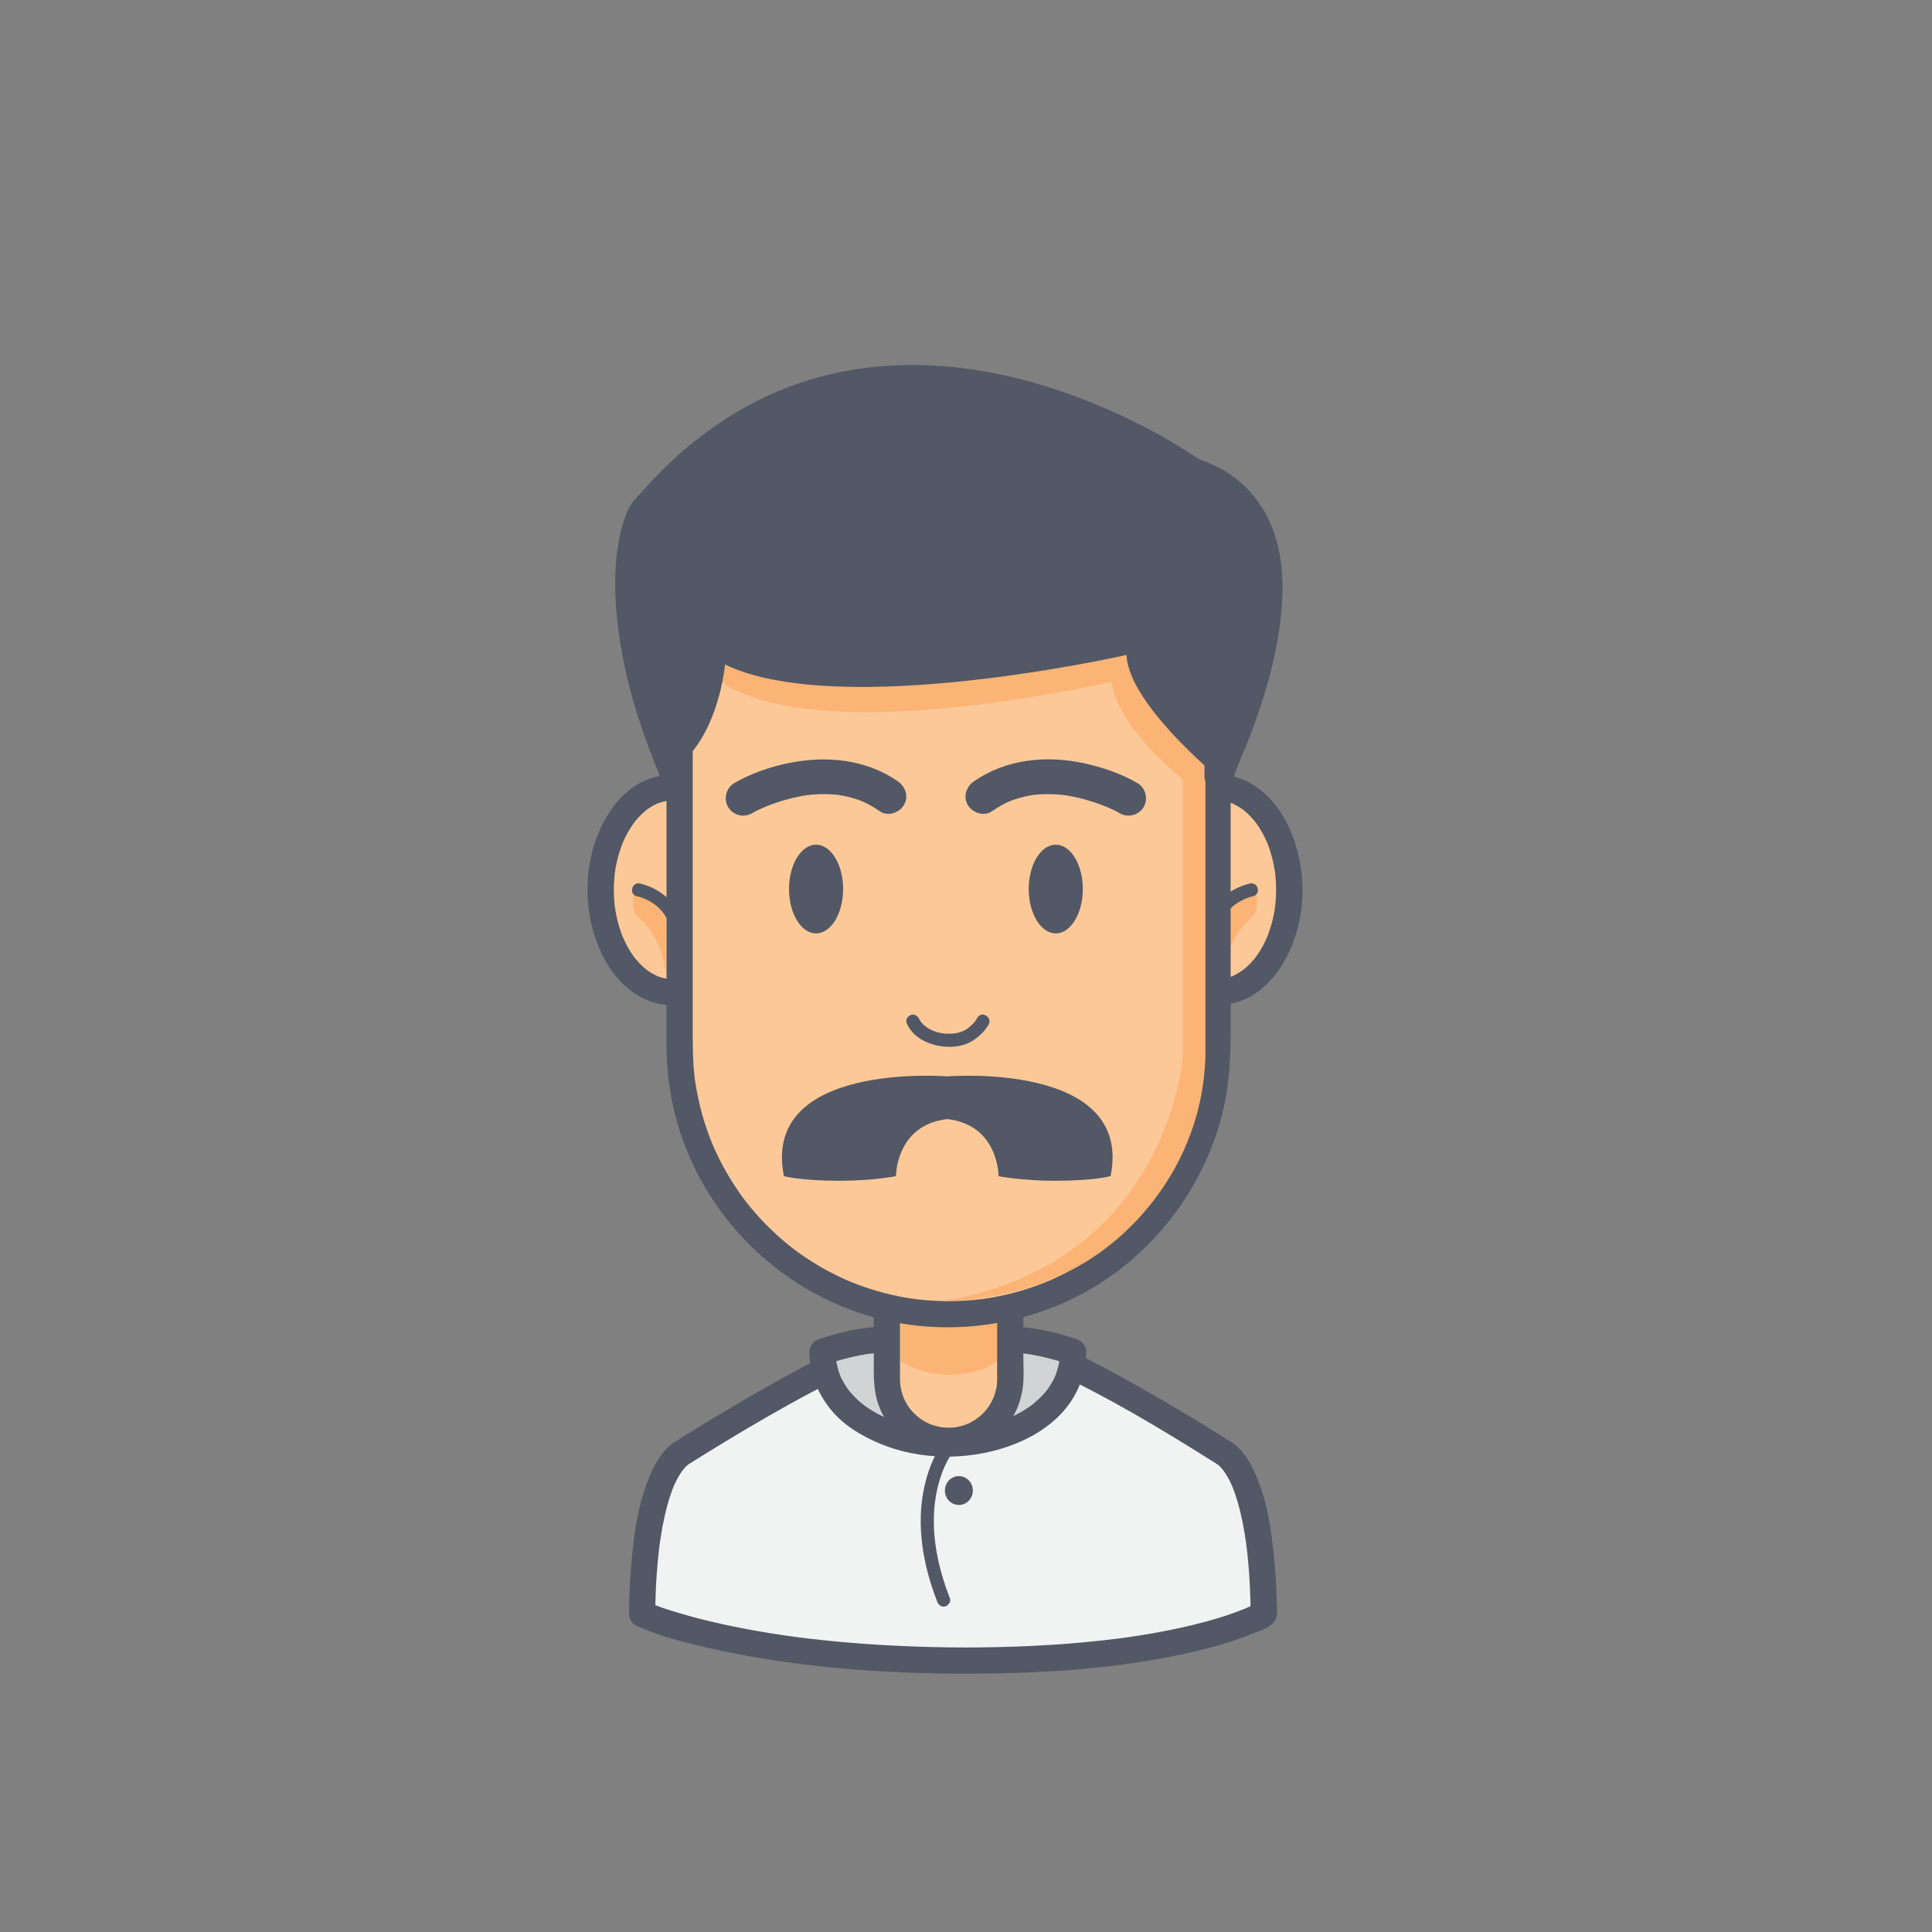 <?xml version="1.0" encoding="utf-8"?>
<!-- Generator: Adobe Illustrator 16.0.0, SVG Export Plug-In . SVG Version: 6.00 Build 0)  -->
<!DOCTYPE svg PUBLIC "-//W3C//DTD SVG 1.1//EN" "http://www.w3.org/Graphics/SVG/1.1/DTD/svg11.dtd">
<svg version="1.1" id="Layer_1" xmlns="http://www.w3.org/2000/svg" xmlns:xlink="http://www.w3.org/1999/xlink" x="0px" y="0px"
	 width="350px" height="350px" viewBox="0 0 350 350" enable-background="new 0 0 350 350" xml:space="preserve">
<rect x="0" y="0" width="350" height="350" fill="#808080" stroke="none"/>
<g>
	<g>
		<path fill="#F1F2F2" d="M174.21,300.838c40.879,0,54.71-8.43,54.71-8.43s0.341-23.172-6.842-28.968
			c0,0-26.854-17.21-38.313-20.195h-9.421h-2.246h-10.58c-11.461,2.985-38.315,20.195-38.315,20.195
			c-7.185,5.796-6.842,28.968-6.842,28.968s18.472,8.43,59.353,8.43H174.21z"/>
		<g>
			<path fill="#525865" d="M174.21,303.214c14.508-0.008,29.309-0.843,43.446-4.331c3.125-0.771,6.232-1.689,9.213-2.914
				c1.21-0.498,3.369-1.107,4.103-2.361c0.596-1.017,0.325-2.741,0.298-3.858c-0.057-2.278-0.189-4.556-0.396-6.825
				c-0.526-5.784-1.376-11.86-4.026-17.104c-0.867-1.715-2.092-3.49-3.737-4.538c-1.005-0.64-2.016-1.271-3.028-1.899
				c-4.515-2.802-9.08-5.522-13.707-8.135c-5.439-3.072-10.969-6.019-16.732-8.439c-1.131-0.476-2.274-0.918-3.436-1.311
				c-0.87-0.293-1.779-0.629-2.705-0.629c-2.191,0-4.383,0-6.574,0c-3.19,0-6.381,0-9.571,0c-1.929,0-3.86,0-5.79,0
				c-1.032,0-2.178,0.514-3.14,0.853c-1.335,0.473-2.644,1.019-3.946,1.575c-5.646,2.417-11.063,5.387-16.398,8.418
				c-4.5,2.555-8.942,5.215-13.336,7.948c-0.894,0.557-1.786,1.115-2.673,1.682c-1.814,1.157-3.078,3.24-3.966,5.146
				c-2.491,5.343-3.28,11.413-3.77,17.231c-0.243,2.883-0.394,5.793-0.353,8.686c0.011,0.773,0.431,1.711,1.177,2.052
				c4.746,2.161,9.993,3.392,15.062,4.486c14.9,3.219,30.275,4.259,45.49,4.268c0-1.583,0-3.167,0-4.751c-0.502,0-1.002,0-1.504,0
				C171.147,298.463,171.147,303.214,174.21,303.214c0.501,0,1.002,0,1.504,0c3.063,0,3.063-4.749,0-4.751
				c-8.93-0.005-17.864-0.397-26.747-1.34c-0.884-0.095-1.768-0.195-2.651-0.302c-0.428-0.05-0.854-0.104-1.282-0.157
				c-0.21-0.027-0.42-0.055-0.629-0.08c-0.101-0.014-0.987-0.133-0.402-0.053c-1.625-0.219-3.248-0.463-4.866-0.725
				c-2.758-0.449-5.506-0.97-8.236-1.568c-3.526-0.774-7.029-1.683-10.455-2.826c-0.861-0.287-1.717-0.594-2.562-0.924
				c-0.298-0.117-1.183-0.492-0.102-0.033c-0.074-0.031-0.149-0.064-0.222-0.098c0.393,0.685,0.784,1.367,1.176,2.051
				c-0.046-3.27,0.146-6.555,0.453-9.809c0.063-0.664,0.134-1.329,0.213-1.992c0.039-0.342,0.082-0.682,0.126-1.021
				c-0.087,0.67-0.009,0.072,0.008-0.053c0.032-0.23,0.066-0.459,0.101-0.689c0.215-1.44,0.479-2.872,0.798-4.293
				c0.309-1.368,0.683-2.723,1.141-4.048c0.105-0.302,0.217-0.603,0.332-0.9c0.057-0.147,0.115-0.292,0.175-0.437
				c-0.257,0.628-0.053,0.125,0.003,0c0.257-0.586,0.548-1.156,0.865-1.711c0.139-0.242,0.288-0.479,0.441-0.711
				c0.104-0.158,0.672-0.912,0.179-0.279c0.337-0.432,0.715-0.829,1.126-1.19c0.355-0.312-0.567,0.39-0.191,0.15
				c0.126-0.081,0.254-0.161,0.381-0.241c1.229-0.781,2.465-1.549,3.705-2.314c4.732-2.917,9.519-5.748,14.377-8.451
				c2.767-1.539,5.56-3.032,8.393-4.443c1.322-0.658,2.655-1.295,4-1.905c0.602-0.272,1.208-0.537,1.815-0.797
				c-0.663,0.282,0.289-0.115,0.45-0.183c0.327-0.132,0.656-0.262,0.984-0.388c1.048-0.403,2.112-0.771,3.194-1.074
				c0.617-0.173-0.749-0.009,0.003-0.009c0.369,0,0.738,0,1.106,0c2.398,0,4.798,0,7.196,0c3.242,0,6.485,0,9.726,0
				c1.078,0,2.154,0,3.231,0c0.222,0,0.444,0,0.667,0c-0.494,0-0.613-0.092-0.14,0.041c0.284,0.079,0.565,0.166,0.846,0.256
				c1.138,0.357,2.253,0.784,3.358,1.233c0.146,0.06,0.289,0.119,0.435,0.179c0.516,0.214-0.499-0.213,0.021,0.008
				c0.301,0.129,0.602,0.26,0.9,0.392c0.676,0.298,1.349,0.605,2.019,0.919c9.811,4.586,19.175,10.219,28.337,15.978
				c0.385,0.241,0.77,0.484,1.152,0.728c0.068,0.044,0.136,0.087,0.204,0.131c-0.259-0.166-0.534-0.429-0.189-0.127
				c0.219,0.192,0.421,0.401,0.617,0.616c0.129,0.139,0.688,0.854,0.207,0.221c0.164,0.216,0.315,0.44,0.464,0.667
				c0.342,0.519,0.639,1.066,0.914,1.623c0.134,0.271,0.258,0.546,0.381,0.823c0.219,0.501-0.209-0.507,0,0.004
				c0.059,0.146,0.115,0.294,0.172,0.44c0.253,0.657,0.475,1.328,0.68,2.003c0.417,1.366,0.743,2.761,1.025,4.16
				c0.137,0.687,0.26,1.377,0.373,2.067c0.057,0.345,0.109,0.689,0.16,1.035c0.025,0.173,0.051,0.344,0.075,0.518
				c0.017,0.113,0.031,0.228,0.048,0.343c-0.047-0.347-0.053-0.386-0.018-0.118c0.334,2.572,0.54,5.162,0.662,7.754
				c0.078,1.629,0.131,3.266,0.107,4.896c0.393-0.684,0.785-1.366,1.177-2.051c-0.222,0.136-0.456,0.252-0.688,0.369
				c-0.294,0.148-0.591,0.287-0.89,0.424c-0.188,0.084-0.377,0.168-0.565,0.25c-0.519,0.223,0.38-0.16,0.194-0.083
				c-0.133,0.058-0.268,0.112-0.402,0.167c-3.074,1.246-6.28,2.165-9.5,2.943c-2.406,0.584-4.834,1.071-7.273,1.497
				c-1.449,0.255-2.902,0.481-4.358,0.688c-0.194,0.027-0.388,0.055-0.581,0.081c-0.092,0.013-0.75,0.103-0.154,0.022
				c-0.401,0.055-0.803,0.105-1.205,0.156c-0.907,0.114-1.814,0.221-2.723,0.32c-8.419,0.93-16.898,1.265-25.366,1.27
				C171.147,298.465,171.146,303.215,174.21,303.214z"/>
		</g>
	</g>
	<g>
		<path fill="#D1D3D4" d="M149.012,244.887c0,0,8.393-2.896,12.035-1.92c3.643,0.979,0.032,14.81,3.184,16.066
			c3.151,1.258,11.795,1.258,14.945,0c3.15-1.257-0.459-15.088,3.183-16.066c3.642-0.977,12.035,1.92,12.035,1.92
			c0,10.629-11.41,16.613-22.788,16.582C160.293,261.438,149.012,255.455,149.012,244.887z"/>
		<g>
			<path fill="#525865" d="M149.643,247.176c1.969-0.676,3.998-1.214,6.038-1.628c0.376-0.076,0.753-0.144,1.133-0.207
				c0.188-0.031,0.376-0.06,0.564-0.087c-0.622,0.092,0.005,0.004,0.113-0.01c0.749-0.084,1.502-0.121,2.254-0.09
				c0.155,0.006,0.309,0.021,0.463,0.036c-0.71-0.069-0.22-0.026-0.059,0.005c0.117,0.022,0.231,0.053,0.344,0.086
				c-0.659-0.197-0.482-0.223-0.273-0.104c0.322,0.183-0.5-0.423-0.221-0.173c0.063,0.055,0.118,0.121,0.172,0.185
				c-0.494-0.583-0.276-0.362-0.168-0.185c0.101,0.167,0.292,0.645-0.026-0.126c0.177,0.427,0.272,0.887,0.35,1.34
				c0.028,0.164,0.085,0.649-0.011-0.11c0.017,0.137,0.03,0.274,0.044,0.412c0.032,0.338,0.052,0.678,0.068,1.018
				c0.063,1.338,0.029,2.68,0.009,4.019c-0.038,2.591-0.169,5.331,0.888,7.753c0.558,1.277,1.768,1.907,3.038,2.269
				c1.585,0.451,3.281,0.597,4.918,0.702c3.269,0.21,6.873,0.172,10.033-0.783c2.921-0.881,3.475-3.627,3.627-6.331
				c0.15-2.64-0.088-5.285,0.053-7.927c0.016-0.332,0.044-0.664,0.08-0.994c0.047-0.444-0.1,0.625,0.005-0.026
				c0.026-0.163,0.059-0.325,0.093-0.487c0.057-0.256,0.131-0.508,0.221-0.755c0.136-0.381-0.295,0.609-0.036,0.11
				c0.094-0.18,0.399-0.57-0.123,0.103c0.052-0.065,0.112-0.126,0.173-0.185c0.256-0.252-0.588,0.381-0.151,0.133
				c0.286-0.161-0.72,0.236-0.134,0.088c0.164-0.041,0.83-0.123,0.075-0.034c0.899-0.106,1.819-0.04,2.718,0.054
				c0.106,0.012,0.735,0.097,0.113,0.01c0.252,0.035,0.503,0.076,0.754,0.119c0.504,0.084,1.005,0.186,1.504,0.292
				c0.93,0.197,1.85,0.432,2.766,0.685c0.91,0.251,1.818,0.52,2.711,0.826c-0.581-0.763-1.162-1.525-1.744-2.289
				c-0.002,0.424-0.02,0.847-0.055,1.27c-0.008,0.082-0.094,0.77-0.013,0.189c-0.029,0.201-0.065,0.402-0.104,0.602
				c-0.158,0.848-0.418,1.673-0.736,2.472c0.211-0.53-0.041,0.069-0.078,0.147c-0.082,0.178-0.174,0.35-0.264,0.522
				c-0.182,0.347-0.383,0.681-0.593,1.009c-0.104,0.164-0.216,0.324-0.327,0.485c-0.045,0.065-0.438,0.587-0.098,0.147
				c-0.281,0.363-0.587,0.709-0.9,1.046c-0.547,0.588-1.146,1.125-1.769,1.631c-0.525,0.427,0.378-0.278-0.167,0.126
				c-0.165,0.123-0.334,0.242-0.503,0.359c-0.399,0.278-0.812,0.535-1.229,0.785c-0.732,0.438-1.494,0.822-2.269,1.177
				c-0.044,0.021-0.701,0.302-0.229,0.106c-0.202,0.084-0.405,0.162-0.608,0.242c-0.48,0.187-0.967,0.354-1.457,0.513
				c-0.853,0.277-1.723,0.505-2.596,0.703c-0.443,0.101-0.889,0.187-1.336,0.267c-0.225,0.041-0.449,0.077-0.676,0.112
				c-0.149,0.024-0.301,0.046-0.451,0.067c0.253-0.033,0.235-0.033-0.05,0.002c-1.906,0.234-3.834,0.277-5.75,0.169
				c-0.46-0.025-0.919-0.066-1.377-0.111c-0.229-0.022-0.456-0.051-0.684-0.079c0.513,0.063-0.235-0.035-0.275-0.04
				c-0.974-0.146-1.938-0.349-2.893-0.587c-0.865-0.217-1.718-0.479-2.561-0.775c-0.414-0.145-0.822-0.306-1.229-0.471
				c0.472,0.191-0.186-0.086-0.23-0.105c-0.263-0.117-0.521-0.242-0.778-0.369c-0.635-0.311-1.251-0.657-1.854-1.025
				c-0.296-0.181-0.585-0.373-0.872-0.568c-0.112-0.076-0.91-0.668-0.512-0.358c-0.532-0.413-1.034-0.862-1.515-1.332
				c-0.237-0.231-0.463-0.475-0.685-0.72c-0.133-0.146-0.26-0.297-0.387-0.449c-0.052-0.059-0.451-0.58-0.116-0.137
				c-0.393-0.519-0.741-1.072-1.059-1.641c-0.159-0.283-0.302-0.576-0.44-0.871c-0.278-0.593,0.176,0.455-0.069-0.153
				c-0.073-0.184-0.138-0.37-0.202-0.556c-0.221-0.63-0.378-1.28-0.501-1.938c-0.024-0.133-0.047-0.268-0.066-0.402
				c0.09,0.576-0.005-0.107-0.013-0.189c-0.041-0.423-0.052-0.848-0.056-1.271c-0.009-1.295-1.073-2.376-2.375-2.376
				c-1.288,0-2.384,1.081-2.374,2.376c0.028,3.869,1.389,7.361,3.787,10.365c2.333,2.924,5.65,4.882,9.055,6.301
				c7.144,2.979,15.747,3.032,23.032,0.533c3.727-1.277,7.299-3.302,9.965-6.242c2.74-3.023,4.262-6.875,4.293-10.957
				c0.008-1.106-0.741-1.946-1.744-2.291c-1.969-0.678-3.998-1.215-6.037-1.629c-1.639-0.331-3.33-0.594-5.006-0.574
				c-1.447,0.017-3.021,0.26-4.052,1.372c-1.788,1.929-1.731,5.036-1.737,7.495c-0.002,1.359,0.04,2.721,0.04,4.08
				c0,0.609-0.012,1.217-0.042,1.825c-0.015,0.278-0.036,0.557-0.063,0.833c-0.016,0.17-0.082,0.667,0.023-0.113
				c-0.021,0.16-0.05,0.321-0.08,0.481c-0.041,0.218-0.096,0.435-0.16,0.648c-0.202,0.683,0.221-0.397-0.014,0.06
				c-0.295,0.576,0.358-0.353,0.033-0.01c-0.25,0.261,0.54-0.381,0.244-0.184c-0.402,0.27,0.576-0.211,0.131-0.049
				c-0.572,0.207-1.176,0.332-1.773,0.439c-0.174,0.032-0.348,0.059-0.521,0.086c-0.618,0.096,0.533-0.064-0.104,0.014
				c-0.457,0.056-0.916,0.096-1.374,0.13c-1.746,0.134-3.505,0.13-5.252,0.028c-0.402-0.023-0.805-0.059-1.206-0.096
				c-0.193-0.018-0.384-0.041-0.577-0.063c-0.639-0.074,0.514,0.076-0.105-0.014c-0.688-0.102-1.373-0.24-2.04-0.44
				c-0.126-0.039-0.252-0.084-0.376-0.128c0.659,0.238,0.425,0.194,0.252,0.092c-0.307-0.18,0.507,0.431,0.246,0.184
				c-0.141-0.134-0.311-0.43,0.166,0.232c-0.134-0.188-0.377-0.809-0.049,0.005c-0.092-0.229-0.154-0.47-0.211-0.71
				c-0.055-0.232-0.092-0.471-0.127-0.707c0.127,0.865,0.004-0.09-0.012-0.295c-0.05-0.643-0.062-1.289-0.067-1.934
				c-0.024-2.779,0.167-5.549-0.209-8.313c-0.183-1.349-0.625-2.917-1.731-3.807c-1.606-1.291-3.783-1.25-5.742-1.043
				c-3.091,0.326-6.173,1.091-9.111,2.102c-1.223,0.421-2.019,1.614-1.658,2.922C147.049,246.707,148.419,247.599,149.643,247.176z"
				/>
		</g>
	</g>
	<g>
		<path fill="#525865" d="M170.766,261.619c-1.701,2.134-2.67,4.925-3.271,7.548c-1.608,7.021-0.285,14.399,2.3,21.015
			c0.235,0.604,0.787,1.015,1.46,0.83c0.575-0.158,1.065-0.857,0.83-1.461c-2.436-6.236-3.777-13.119-2.301-19.752
			c0.222-0.996,0.512-1.977,0.862-2.935c0.29-0.796,0.47-1.206,0.893-2.029c0.228-0.442,0.478-0.874,0.749-1.29
			c0.101-0.155,0.537-0.723,0.157-0.246c0.403-0.506,0.496-1.184,0-1.68C172.026,261.199,171.171,261.111,170.766,261.619
			L170.766,261.619z"/>
	</g>
	<g>
		<path fill="#FDC898" d="M160.67,236.461v13.378c0,6.17,5.003,11.173,11.173,11.173l0,0c6.17,0,11.172-5.003,11.172-11.173v-13.378
			H160.67z"/>
		<g>
			<path fill="#525865" d="M158.294,236.461c0,3.939,0,7.881,0,11.82c0,2.483,0.205,4.84,1.223,7.152
				c1.576,3.586,4.773,6.25,8.485,7.4c3.802,1.178,8.167,0.458,11.436-1.782c3.435-2.355,5.456-6.007,5.899-10.111
				c0.175-1.626,0.054-3.32,0.054-4.95c0-2.47,0-4.939,0-7.41c0-0.707,0-1.412,0-2.119c0-1.295-1.081-2.377-2.376-2.377
				c-7.38,0-14.76,0-22.138,0c-0.07,0-0.139,0-0.208,0c-3.064,0-3.064,4.752,0,4.752c7.38,0,14.759,0,22.139,0
				c0.07,0,0.139,0,0.207,0c-0.791-0.793-1.583-1.583-2.375-2.375c0,3.939,0,7.881,0,11.82c0,0.516,0,1.031,0,1.547
				c0,0.299-0.014,0.597-0.035,0.895c-0.004,0.064-0.096,0.779-0.016,0.232c-0.032,0.213-0.075,0.424-0.119,0.635
				c-0.086,0.417-0.208,0.826-0.342,1.229c-0.066,0.201-0.144,0.396-0.221,0.592c0.193-0.49-0.156,0.299-0.199,0.383
				c-0.189,0.371-0.408,0.725-0.637,1.072c-0.115,0.172-0.238,0.34-0.361,0.506c0.312-0.422-0.111,0.112-0.152,0.16
				c-0.27,0.313-0.564,0.604-0.869,0.885c-0.15,0.141-0.31,0.273-0.469,0.405c0.398-0.331-0.272,0.192-0.351,0.245
				c-0.343,0.235-0.706,0.442-1.073,0.637c-0.184,0.1-0.374,0.188-0.563,0.275c0.481-0.224-0.15,0.053-0.211,0.076
				c-0.397,0.148-0.807,0.262-1.219,0.364c-0.209,0.052-0.42,0.091-0.63,0.13c-0.281,0.045-0.284,0.048-0.011,0.01
				c-0.145,0.018-0.29,0.031-0.435,0.044c-0.442,0.038-0.886,0.038-1.328,0.025c-0.22-0.007-0.438-0.025-0.658-0.045
				c-0.714-0.063,0.474,0.083-0.228-0.034c-0.422-0.07-0.837-0.176-1.248-0.295c-0.203-0.059-0.402-0.129-0.603-0.199
				c-0.132-0.049-0.263-0.099-0.393-0.152c0.246,0.105,0.243,0.1-0.008-0.012c-0.379-0.176-0.741-0.382-1.097-0.599
				c-0.178-0.107-0.35-0.226-0.52-0.343c-0.053-0.035-0.59-0.455-0.181-0.128c-0.323-0.258-0.624-0.544-0.916-0.835
				c-0.146-0.146-0.284-0.301-0.422-0.455c-0.09-0.104-0.181-0.209-0.267-0.316c0.156,0.212,0.154,0.207-0.007-0.01
				c-0.248-0.334-0.466-0.688-0.676-1.047c-0.105-0.18-0.199-0.365-0.293-0.552c-0.029-0.056-0.311-0.688-0.105-0.196
				c-0.163-0.389-0.291-0.793-0.409-1.198c-0.059-0.205-0.106-0.414-0.153-0.622c-0.021-0.094-0.162-0.975-0.093-0.434
				c-0.09-0.705-0.077-1.417-0.077-2.127c0-4.139,0-8.277,0-12.417c0-0.05,0-0.101,0-0.151
				C163.045,233.396,158.294,233.396,158.294,236.461z"/>
		</g>
	</g>
	<ellipse fill="#525865" cx="173.71" cy="270.025" rx="2.532" ry="2.613"/>
	<path fill="#FBB475" d="M163.088,239.607c0,0,8.755,1.494,17.51,0v7.014c0,0-2.903,2.42-8.438,2.42c-5.389,0-9.072-2.42-9.072-2.42
		V239.607z"/>
	<g>
		<ellipse fill="#FDC898" cx="220.494" cy="161.202" rx="13.057" ry="18.568"/>
		<g>
			<path fill="#525865" d="M205.063,161.202c0.036,7.416,3.021,16.364,10.238,19.733c3.383,1.582,7.001,1.512,10.389,0
				c3.23-1.441,5.734-4.424,7.354-7.491c3.93-7.441,3.829-17.037,0-24.485c-1.599-3.11-4.148-5.995-7.354-7.493
				c-3.385-1.581-7.002-1.512-10.389,0c-3.231,1.442-5.734,4.426-7.354,7.493C205.967,152.708,205.082,156.982,205.063,161.202
				c-0.014,3.063,4.736,3.063,4.752,0c0.018-3.786,0.831-7.422,2.649-10.602c0.21-0.367,0.438-0.723,0.672-1.074
				c0.116-0.171,0.237-0.34,0.358-0.508c0.397-0.551-0.295,0.36,0.125-0.165c0.533-0.667,1.131-1.278,1.771-1.84
				c0.143-0.125,0.291-0.246,0.439-0.365c-0.448,0.36,0.046-0.023,0.121-0.077c0.301-0.213,0.617-0.405,0.938-0.59
				c0.314-0.18,0.643-0.337,0.974-0.485c-0.56,0.25-0.003,0.014,0.101-0.023c0.225-0.082,0.453-0.149,0.683-0.215
				c0.343-0.096,0.694-0.165,1.046-0.224c-0.643,0.106-0.044,0.013,0.08,0.002c0.18-0.015,0.361-0.021,0.542-0.026
				c0.36-0.011,0.723,0.01,1.083,0.042c0.613,0.054-0.527-0.089,0.078,0.011c0.234,0.04,0.466,0.093,0.697,0.15
				c0.348,0.085,0.687,0.198,1.023,0.32c0.572,0.209-0.463-0.213,0.096,0.037c0.166,0.074,0.327,0.155,0.489,0.237
				c0.327,0.167,0.642,0.358,0.95,0.557c0.156,0.1,0.309,0.208,0.459,0.315c0.213,0.158,0.203,0.148-0.029-0.031
				c0.098,0.078,0.197,0.159,0.293,0.24c0.603,0.5,1.148,1.064,1.659,1.655c0.132,0.152,0.258,0.31,0.384,0.468
				c-0.334-0.418,0.082,0.122,0.119,0.175c0.288,0.397,0.549,0.812,0.803,1.23c0.449,0.75,0.836,1.535,1.184,2.337
				c-0.196-0.452,0.086,0.238,0.099,0.269c0.082,0.214,0.157,0.429,0.233,0.645c0.18,0.514,0.334,1.036,0.477,1.561
				c0.255,0.93,0.438,1.879,0.58,2.833c-0.068-0.459,0.039,0.349,0.039,0.352c0.027,0.25,0.049,0.5,0.068,0.749
				c0.049,0.593,0.068,1.188,0.077,1.782c0.015,1.017-0.043,2.034-0.146,3.046c0,0.004-0.104,0.813-0.039,0.353
				c-0.033,0.243-0.074,0.485-0.115,0.726c-0.095,0.555-0.215,1.104-0.347,1.649c-0.219,0.905-0.503,1.792-0.828,2.664
				c-0.011,0.03-0.29,0.722-0.099,0.269c-0.086,0.206-0.18,0.408-0.272,0.61c-0.212,0.462-0.45,0.912-0.696,1.356
				c-0.207,0.37-0.433,0.731-0.664,1.085c-0.113,0.175-0.232,0.345-0.354,0.515c-0.035,0.054-0.449,0.599-0.119,0.176
				c-0.527,0.675-1.119,1.297-1.753,1.872c-0.142,0.128-0.288,0.25-0.437,0.372c-0.488,0.406,0.393-0.285-0.117,0.088
				c-0.299,0.218-0.611,0.416-0.93,0.605c-0.313,0.187-0.639,0.35-0.969,0.504c-0.555,0.26,0.475-0.183-0.096,0.037
				c-0.224,0.086-0.451,0.156-0.68,0.227c-0.342,0.104-0.691,0.178-1.041,0.243c-0.604,0.111,0.533-0.054-0.078,0.011
				c-0.18,0.02-0.359,0.028-0.54,0.037c-0.36,0.018-0.724,0.004-1.085-0.02c-0.121-0.01-0.728-0.094-0.08,0
				c-0.236-0.034-0.469-0.084-0.701-0.137c-0.349-0.078-0.689-0.185-1.027-0.301c-0.103-0.035-0.666-0.265-0.101-0.023
				c-0.166-0.072-0.329-0.15-0.491-0.23c-0.328-0.159-0.645-0.346-0.955-0.538c-0.158-0.098-0.313-0.203-0.465-0.307
				c-0.102-0.072-0.203-0.145-0.304-0.22c0.231,0.183,0.243,0.19,0.034,0.023c-0.606-0.488-1.157-1.043-1.674-1.625
				c-0.133-0.15-0.261-0.306-0.389-0.461c-0.427-0.521,0.279,0.381-0.125-0.166c-0.291-0.392-0.557-0.801-0.813-1.216
				c-0.496-0.803-0.918-1.652-1.295-2.519c0.197,0.452-0.086-0.238-0.098-0.269c-0.082-0.213-0.158-0.429-0.233-0.646
				c-0.18-0.513-0.333-1.035-0.477-1.56c-0.126-0.459-0.23-0.926-0.329-1.394c-0.049-0.237-0.094-0.476-0.137-0.714
				c-0.014-0.082-0.147-0.976-0.096-0.583c-0.143-1.089-0.198-2.188-0.203-3.284C209.799,158.139,205.049,158.138,205.063,161.202z"
				/>
		</g>
	</g>
	<path fill="#FBB475" d="M227.525,161.868c0,0,0.822,2.896-0.801,4.329c-5.121,4.512-4.959,11.11-4.959,11.11v-11.757l1.663-1.86
		L227.525,161.868z"/>
	<g>
		<path fill="#525865" d="M220.541,171.454c-0.13-1.482,0.07-2.493,0.531-3.898c0.885-2.694,3.158-4.513,5.967-5.209
			c1.487-0.368,0.855-2.659-0.632-2.29c-3.503,0.867-6.19,3.122-7.492,6.491c-0.579,1.503-0.892,3.29-0.751,4.905
			C218.298,172.968,220.674,172.98,220.541,171.454L220.541,171.454z"/>
	</g>
	<path fill="#525865" d="M120.616,140.888l103.165-1.016c0,0,20.259-47.39-7.714-54.572c0,0-50.679-37.758-94.18-0.065
		C111.101,94.579,107.858,117.639,120.616,140.888z"/>
	<g>
		<ellipse fill="#FDC898" cx="121.886" cy="161.202" rx="13.056" ry="18.568"/>
		<g>
			<path fill="#525865" d="M132.567,161.202c-0.018,3.785-0.832,7.421-2.65,10.601c-0.209,0.367-0.438,0.723-0.673,1.073
				c-0.114,0.172-0.235,0.341-0.357,0.508c-0.398,0.552,0.294-0.359-0.126,0.166c-0.533,0.667-1.131,1.278-1.771,1.84
				c-0.143,0.125-0.291,0.245-0.44,0.365c0.448-0.36-0.045,0.023-0.121,0.077c-0.301,0.214-0.616,0.405-0.937,0.589
				c-0.315,0.182-0.643,0.338-0.975,0.486c0.56-0.25,0.003-0.014-0.101,0.023c-0.223,0.082-0.453,0.149-0.682,0.215
				c-0.343,0.097-0.695,0.165-1.046,0.223c0.642-0.104,0.044-0.013-0.08,0c-0.18,0.014-0.361,0.02-0.542,0.025
				c-0.361,0.01-0.723-0.012-1.083-0.043c-0.612-0.053,0.528,0.089-0.077-0.011c-0.236-0.039-0.467-0.094-0.698-0.149
				c-0.347-0.085-0.687-0.198-1.022-0.32c-0.575-0.209,0.462,0.213-0.098-0.037c-0.165-0.074-0.327-0.156-0.488-0.238
				c-0.326-0.166-0.64-0.357-0.949-0.556c-0.158-0.1-0.309-0.208-0.461-0.315c-0.212-0.158-0.202-0.148,0.031,0.031
				c-0.1-0.078-0.197-0.158-0.295-0.24c-0.602-0.5-1.147-1.064-1.658-1.655c-0.132-0.152-0.258-0.31-0.384-0.468
				c0.335,0.418-0.081-0.122-0.12-0.176c-0.287-0.396-0.549-0.811-0.801-1.231c-0.451-0.748-0.836-1.535-1.184-2.336
				c0.196,0.452-0.087-0.238-0.099-0.269c-0.082-0.213-0.158-0.429-0.234-0.646c-0.18-0.513-0.333-1.035-0.476-1.56
				c-0.254-0.93-0.437-1.879-0.581-2.833c0.069,0.459-0.039-0.348-0.039-0.353c-0.028-0.249-0.048-0.499-0.068-0.748
				c-0.048-0.593-0.068-1.188-0.076-1.782c-0.015-1.019,0.042-2.035,0.145-3.047c0-0.003,0.103-0.812,0.039-0.352
				c0.034-0.244,0.075-0.485,0.116-0.726c0.094-0.554,0.215-1.103,0.347-1.649c0.219-0.904,0.502-1.792,0.828-2.664
				c0.011-0.031,0.29-0.724,0.099-0.269c0.086-0.206,0.18-0.407,0.272-0.61c0.213-0.462,0.451-0.912,0.698-1.356
				c0.206-0.371,0.431-0.731,0.662-1.087c0.114-0.174,0.233-0.344,0.353-0.515c0.037-0.053,0.45-0.598,0.12-0.175
				c0.527-0.675,1.119-1.297,1.753-1.872c0.143-0.129,0.29-0.25,0.436-0.372c0.49-0.407-0.392,0.285,0.117-0.088
				c0.299-0.219,0.612-0.417,0.93-0.606c0.313-0.187,0.639-0.35,0.968-0.502c0.556-0.26-0.473,0.182,0.098-0.037
				c0.222-0.085,0.45-0.157,0.679-0.226c0.34-0.104,0.69-0.179,1.042-0.244c0.603-0.11-0.534,0.055,0.077-0.011
				c0.179-0.02,0.359-0.028,0.539-0.037c0.362-0.018,0.724-0.004,1.085,0.021c0.122,0.009,0.728,0.092,0.08-0.002
				c0.236,0.034,0.469,0.085,0.701,0.137c0.348,0.078,0.69,0.186,1.027,0.302c0.103,0.035,0.667,0.264,0.101,0.023
				c0.167,0.071,0.329,0.15,0.492,0.229c0.33,0.16,0.645,0.346,0.956,0.538c0.159,0.098,0.311,0.203,0.464,0.308
				c0.102,0.072,0.204,0.145,0.304,0.219c-0.231-0.182-0.242-0.189-0.035-0.022c0.607,0.487,1.158,1.043,1.674,1.625
				c0.133,0.15,0.261,0.305,0.389,0.461c0.427,0.52-0.279-0.382,0.126,0.165c0.29,0.393,0.555,0.802,0.812,1.216
				c0.496,0.804,0.917,1.653,1.294,2.519c-0.196-0.452,0.086,0.238,0.099,0.269c0.083,0.214,0.157,0.429,0.233,0.645
				c0.18,0.514,0.334,1.036,0.476,1.561c0.126,0.459,0.232,0.926,0.329,1.393c0.05,0.237,0.093,0.476,0.136,0.715
				c0.015,0.083,0.148,0.977,0.098,0.583C132.506,159.006,132.563,160.105,132.567,161.202c0.015,3.063,4.767,3.063,4.751,0
				c-0.035-7.417-3.021-16.364-10.236-19.735c-3.385-1.581-7.002-1.512-10.39,0c-3.231,1.442-5.734,4.426-7.354,7.493
				c-3.928,7.441-3.829,17.036,0,24.485c1.599,3.11,4.149,5.994,7.354,7.491c3.383,1.582,7.001,1.512,10.39,0
				c3.229-1.441,5.734-4.424,7.353-7.491c1.98-3.75,2.863-8.023,2.884-12.243C137.333,158.138,132.582,158.139,132.567,161.202z"/>
		</g>
	</g>
	<g>
		<path fill="#FDC898" d="M123.119,114.004v75.363c0,26.908,21.815,48.723,48.725,48.723l0,0c26.909,0,48.724-21.814,48.724-48.723
			v-75.363H123.119z"/>
		<g>
			<path fill="#525865" d="M120.744,114.004c0,4.809,0,9.619,0,14.426c0,10.011,0,20.021,0,30.03c0,8.585,0,17.169,0,25.756
				c0,1.688,0,3.376,0,5.064c0,6.363,1.163,12.735,3.494,18.658c5.355,13.6,16.34,24.298,30.017,29.409
				c13.914,5.2,29.878,3.761,42.777-3.513c12.545-7.073,21.721-19.555,24.754-33.623c1.398-6.482,1.156-13.061,1.156-19.638
				c0-9.367,0-18.732,0-28.099c0-9.531,0-19.062,0-28.593c0-3.293,0-6.586,0-9.879c0-1.295-1.079-2.375-2.374-2.375
				c-3.907,0-7.813,0-11.721,0c-9.085,0-18.169,0-27.255,0c-10.31,0-20.62,0-30.93,0c-7.583,0-15.166,0-22.749,0
				c-1.598,0-3.196,0-4.794,0c-3.063,0-3.063,4.75,0,4.75c3.907,0,7.814,0,11.721,0c9.084,0,18.169,0,27.255,0
				c10.31,0,20.621,0,30.93,0c7.583,0,15.166,0,22.749,0c1.598,0,3.195,0,4.794,0c-0.792-0.792-1.583-1.583-2.376-2.375
				c0,4.809,0,9.619,0,14.426c0,10.011,0,20.021,0,30.03c0,8.585,0,17.169,0,25.756c0,1.688,0,3.376,0,5.064
				c0,0.844-0.021,1.688-0.06,2.531c-0.042,0.877-0.112,1.756-0.202,2.631c-0.043,0.435-0.096,0.867-0.152,1.301
				c0.071-0.547-0.026,0.168-0.035,0.229c-0.041,0.287-0.088,0.572-0.135,0.857c-0.578,3.508-1.567,6.943-2.898,10.238
				c-0.021,0.056-0.292,0.7-0.084,0.21c-0.082,0.194-0.166,0.386-0.251,0.577c-0.169,0.386-0.345,0.766-0.524,1.146
				c-0.387,0.82-0.801,1.628-1.232,2.425c-0.828,1.526-1.746,3.003-2.73,4.433c-0.236,0.342-0.479,0.68-0.723,1.017
				c-0.122,0.169-0.246,0.335-0.371,0.501c-0.034,0.047-0.453,0.596-0.132,0.179c-0.55,0.711-1.124,1.403-1.712,2.083
				c-1.131,1.306-2.338,2.545-3.6,3.725c-0.607,0.566-1.231,1.112-1.865,1.647c-0.316,0.269-0.639,0.528-0.963,0.788
				c-0.161,0.129-0.325,0.257-0.488,0.385c0.41-0.32-0.274,0.203-0.346,0.258c-1.39,1.037-2.84,1.991-4.331,2.875
				c-1.5,0.889-3.054,1.688-4.64,2.408c-0.191,0.088-0.383,0.173-0.575,0.257c-0.056,0.024-0.698,0.297-0.206,0.091
				c-0.391,0.163-0.781,0.318-1.175,0.471c-0.854,0.332-1.72,0.635-2.593,0.918c-1.693,0.549-3.419,0.994-5.163,1.354
				c-0.847,0.175-1.7,0.321-2.554,0.451c-0.063,0.009-0.776,0.107-0.23,0.035c-0.216,0.029-0.432,0.055-0.648,0.08
				c-0.508,0.061-1.017,0.11-1.524,0.155c-1.843,0.161-3.693,0.206-5.542,0.161c-0.885-0.021-1.767-0.074-2.648-0.143
				c-0.437-0.035-0.874-0.078-1.31-0.125c-0.217-0.022-0.434-0.049-0.65-0.074c-0.144-0.018-0.289-0.035-0.433-0.055
				c0.272,0.037,0.267,0.036-0.015-0.004c-3.529-0.502-6.997-1.416-10.33-2.678c-0.393-0.149-0.786-0.307-1.176-0.467
				c-0.646-0.264,0.435,0.189-0.208-0.086c-0.193-0.084-0.385-0.169-0.577-0.254c-0.83-0.369-1.647-0.768-2.455-1.184
				c-1.546-0.794-3.043-1.682-4.495-2.637c-0.695-0.457-1.375-0.936-2.044-1.428c-0.168-0.123-0.333-0.248-0.5-0.373
				c-0.551-0.415,0.367,0.289-0.177-0.136c-0.381-0.297-0.757-0.604-1.13-0.911c-1.33-1.104-2.593-2.285-3.799-3.521
				s-2.339-2.546-3.408-3.903c-0.425-0.541,0.282,0.372-0.135-0.177c-0.126-0.165-0.249-0.332-0.373-0.5
				c-0.247-0.334-0.488-0.672-0.727-1.013c-0.517-0.737-1.01-1.493-1.486-2.259c-0.919-1.479-1.75-3.012-2.505-4.58
				c-0.182-0.379-0.357-0.761-0.528-1.143c-0.087-0.191-0.17-0.385-0.254-0.578c-0.279-0.64,0.181,0.439-0.088-0.207
				c-0.349-0.846-0.67-1.703-0.971-2.566c-0.585-1.678-1.066-3.389-1.464-5.119c-0.192-0.84-0.357-1.686-0.505-2.534
				c-0.074-0.427-0.141-0.856-0.204-1.284c-0.104-0.715,0.061,0.486-0.031-0.232c-0.037-0.288-0.07-0.578-0.102-0.865
				c-0.282-2.557-0.284-5.112-0.284-7.676c0-3.033,0-6.066,0-9.101c0-9.735,0-19.47,0-29.205c0-9.107,0-18.213,0-27.319
				c0-2.452,0-4.904,0-7.357C125.495,110.941,120.744,110.941,120.744,114.004z"/>
		</g>
	</g>
	<path fill="#FBB475" d="M114.854,161.868c0,0-0.821,2.896,0.803,4.329c5.12,4.512,4.958,11.11,4.958,11.11v-11.757l-1.663-1.86
		L114.854,161.868z"/>
	<g>
		<path fill="#525865" d="M124.215,171.454c0.143-1.627-0.188-3.387-0.75-4.905c-1.252-3.374-4.024-5.634-7.492-6.491
			c-1.487-0.369-2.117,1.922-0.631,2.29c2.837,0.702,5.046,2.517,5.967,5.209c0.476,1.391,0.661,2.425,0.531,3.898
			C121.707,172.98,124.083,172.968,124.215,171.454L124.215,171.454z"/>
	</g>
	<path fill="#FBB475" d="M218.123,144.129c0,0-15.321-10.562-16.783-20.623c0,0-47.753,11.202-67.789,1.646
		c0,0-4.421-1.095-4.119-6.331c0.754-13.12,88.229-4.186,88.229-4.186S218.123,124.517,218.123,144.129z"/>
	<path fill="#525865" d="M222.815,142.632c0,0-18.354-14.508-18.741-23.985c0,0-51.84,11.799-72.73,1.741
		c0,0-1.32,15.8-11.695,20.301c0,0-4.125-15.08,3.398-26.686c7.524-11.606,97.447-5.222,97.447-5.222
		S228.404,129.672,222.815,142.632z"/>
	<g>
		<path fill="#525865" d="M136.231,147.332c0.748-0.435,1.542-0.798,2.332-1.146c0.681-0.299-0.657,0.272-0.162,0.066
			c0.217-0.09,0.435-0.177,0.653-0.263c0.483-0.191,0.971-0.368,1.462-0.536c1.138-0.393,2.298-0.717,3.471-0.986
			c0.582-0.134,1.168-0.246,1.756-0.345c0.135-0.021,0.269-0.042,0.404-0.063c0.729-0.114-0.76,0.093-0.021,0
			c0.348-0.043,0.698-0.077,1.047-0.107c1.458-0.128,2.927-0.116,4.383,0.019c0.15,0.015,0.3,0.033,0.449,0.049
			c-0.896-0.102-0.11-0.012,0.063,0.014c0.38,0.06,0.758,0.137,1.134,0.217c0.772,0.166,1.529,0.389,2.275,0.645
			c0.178,0.061,1.365,0.542,0.601,0.214c0.381,0.165,0.753,0.348,1.125,0.536c0.769,0.392,1.502,0.85,2.213,1.34
			c1.422,0.98,3.51,0.268,4.333-1.137c0.922-1.573,0.282-3.355-1.136-4.333c-5.81-4.007-12.965-4.658-19.735-3.28
			c-3.37,0.685-6.856,1.893-9.842,3.626c-1.49,0.865-2.007,2.847-1.136,4.333C132.771,147.687,134.737,148.199,136.231,147.332
			L136.231,147.332z"/>
	</g>
	<g>
		<path fill="#525865" d="M206.052,141.862c-2.939-1.706-6.343-2.871-9.649-3.587c-6.799-1.472-14.092-0.786-19.928,3.241
			c-1.418,0.978-2.059,2.76-1.137,4.333c0.823,1.404,2.91,2.117,4.333,1.137c0.643-0.444,1.304-0.851,1.989-1.222
			c0.367-0.199,0.744-0.38,1.122-0.554c0.327-0.144,0.302-0.135-0.078,0.028c0.224-0.093,0.451-0.178,0.679-0.261
			c0.742-0.275,1.505-0.491,2.273-0.674c0.377-0.089,0.756-0.162,1.135-0.23c0.151-0.026,0.303-0.051,0.454-0.073
			c0.784-0.123-0.726,0.085,0.06-0.004c1.389-0.158,2.791-0.163,4.183-0.075c0.354,0.022,0.706,0.056,1.058,0.092
			c0.139,0.015,0.277,0.031,0.416,0.047c0.74,0.087-0.752-0.108-0.021,0c0.66,0.098,1.316,0.224,1.97,0.366
			c1.131,0.245,2.246,0.562,3.345,0.922c0.505,0.166,1.006,0.347,1.502,0.536c0.227,0.086,0.449,0.176,0.674,0.266
			c0.086,0.034,0.171,0.07,0.254,0.104c0.518,0.213-0.773-0.33-0.275-0.115c0.831,0.357,1.663,0.74,2.447,1.194
			c1.493,0.867,3.459,0.355,4.332-1.136C208.058,144.709,207.542,142.728,206.052,141.862L206.052,141.862z"/>
	</g>
	<ellipse fill="#525865" cx="147.839" cy="161.057" rx="4.9" ry="8.035"/>
	<path fill="#FBB475" d="M214.296,138.79v52.573c0,0-2.586,37.583-43.56,44.339c0,0,12.487,0.38,24.617-6.323
		c10.907-6.027,22.509-19.592,23.023-38.016V140.85L214.296,138.79z"/>
	<ellipse fill="#525865" cx="191.263" cy="161.057" rx="4.899" ry="8.035"/>
	<g>
		<path fill="#525865" d="M164.242,185.309c0.988,2.486,3.697,3.869,6.214,4.221c2.239,0.313,4.445,0.016,6.296-1.355
			c0.921-0.682,1.795-1.563,2.346-2.581c0.727-1.347-1.324-2.547-2.052-1.198c-0.368,0.683-0.702,1.025-1.352,1.605
			c-1.324,1.178-2.986,1.385-4.69,1.224c-1.362-0.13-2.757-0.704-3.689-1.581c-0.161-0.151-0.309-0.315-0.451-0.484
			c-0.21-0.25,0.135,0.188-0.041-0.054c-0.06-0.084-0.117-0.171-0.171-0.258c-0.093-0.147-0.35-0.746-0.12-0.168
			c-0.238-0.602-0.785-1.017-1.46-0.83C164.5,184.007,164.003,184.707,164.242,185.309L164.242,185.309z"/>
	</g>
	<g>
		<path fill="#525865" d="M222.618,141.888c2.706-5.249,4.841-10.885,6.557-16.526c1.492-4.905,2.579-9.949,3.006-15.064
			c0.405-4.868,0.114-10.011-1.673-14.602c-1.908-4.905-5.419-8.883-10.164-11.217c-0.718-0.354-1.459-0.662-2.203-0.957
			c-0.314-0.125-0.633-0.239-0.951-0.351c-0.368-0.127-0.42-0.277,0.067,0.07c-0.093-0.066-0.188-0.132-0.281-0.196
			c-0.562-0.389-1.132-0.763-1.706-1.132c-6.221-3.991-12.936-7.244-19.837-9.87c-10.467-3.985-21.745-6.32-32.976-5.865
			c-6.381,0.258-12.746,1.44-18.751,3.625c-6.892,2.505-13.179,6.255-18.833,10.908c-3.125,2.57-6,5.434-8.661,8.479
			c-0.879,1.004-1.94,1.976-2.475,3.221c-1.081,2.523-1.615,5.16-1.961,7.876c-0.663,5.19-0.269,10.462,0.51,15.616
			c1.257,8.342,3.879,16.451,7.069,24.239c0.079,0.194,0.16,0.388,0.24,0.582c0.496,1.195,1.556,2.035,2.922,1.66
			c1.132-0.312,2.156-1.724,1.66-2.923c-3.256-7.854-5.913-16.014-7.25-24.428c-0.061-0.389-0.119-0.778-0.175-1.167
			c-0.014-0.102-0.1-0.752-0.018-0.129c-0.024-0.187-0.047-0.374-0.071-0.561c-0.095-0.776-0.176-1.556-0.245-2.335
			c-0.119-1.352-0.19-2.708-0.215-4.065c-0.041-2.167,0.056-4.34,0.324-6.49c0.074-0.59-0.091,0.628,0.016-0.107
			c0.029-0.201,0.061-0.4,0.093-0.601c0.065-0.4,0.139-0.799,0.22-1.196c0.129-0.643,0.282-1.28,0.458-1.91
			c0.13-0.475,0.278-0.942,0.443-1.405c0.06-0.167,0.122-0.333,0.187-0.499c0.256-0.649-0.216,0.493-0.058,0.129
			c0.06-0.137,0.124-0.273,0.193-0.406c0.004-0.01,0.008-0.019,0.014-0.028c-0.386,0.717,0.161-0.168,0.299-0.335
			c0.714-0.857,1.449-1.698,2.196-2.526c2.673-2.962,5.584-5.712,8.708-8.194c0.019-0.016,0.605-0.475,0.23-0.185
			c0.178-0.137,0.357-0.273,0.536-0.408c0.354-0.268,0.713-0.531,1.073-0.791c0.767-0.556,1.548-1.089,2.338-1.609
			c1.472-0.967,2.989-1.863,4.539-2.698c1.492-0.804,3.023-1.535,4.58-2.207c0.614-0.265-0.448,0.186,0.167-0.069
			c0.183-0.076,0.368-0.15,0.552-0.225c0.366-0.147,0.734-0.289,1.104-0.429c0.791-0.3,1.59-0.579,2.394-0.844
			c2.997-0.988,6.078-1.711,9.193-2.204c0.366-0.058,0.731-0.111,1.098-0.162c-0.637,0.089-0.014,0.002,0.099-0.012
			c0.182-0.022,0.364-0.044,0.546-0.066c0.786-0.093,1.574-0.167,2.363-0.23c1.498-0.12,3-0.18,4.501-0.195
			c2.931-0.032,5.862,0.141,8.773,0.473c0.342,0.038,0.684,0.081,1.027,0.124c0.126,0.016,0.719,0.098,0.049,0.006
			c0.169,0.023,0.338,0.047,0.508,0.072c0.731,0.104,1.46,0.222,2.187,0.346c1.375,0.235,2.742,0.511,4.104,0.817
			c5.053,1.129,9.998,2.722,14.801,4.649c0.524,0.21,1.046,0.426,1.566,0.644c-0.735-0.308,0.151,0.066,0.322,0.14
			c0.292,0.125,0.581,0.253,0.872,0.38c0.994,0.438,1.979,0.893,2.959,1.36c1.737,0.829,3.45,1.705,5.141,2.623
			c2.27,1.233,4.5,2.545,6.658,3.964c0.412,0.271,0.822,0.546,1.225,0.831c0.606,0.428,1.535,0.585,2.229,0.86
			c0.118,0.047,0.646,0.274,0.039,0.014c0.148,0.063,0.296,0.131,0.443,0.197c0.289,0.132,0.572,0.273,0.854,0.417
			c0.59,0.301,1.161,0.637,1.718,0.996c0.248,0.16,0.49,0.329,0.731,0.5c0.118,0.084,0.234,0.173,0.352,0.259
			c-0.552-0.414-0.139-0.105-0.026-0.015c0.477,0.383,0.93,0.796,1.364,1.228c0.391,0.389,0.76,0.801,1.112,1.225
			c0.087,0.105,0.172,0.212,0.256,0.319c-0.439-0.557-0.131-0.167-0.041-0.047c0.188,0.255,0.367,0.517,0.541,0.781
			c0.299,0.451,0.57,0.918,0.828,1.395c0.128,0.239,0.248,0.481,0.367,0.724c0.089,0.185,0.518,1.169,0.203,0.423
			c0.443,1.055,0.787,2.149,1.063,3.26c0.135,0.542,0.247,1.091,0.347,1.641c0.051,0.279,0.095,0.558,0.137,0.837
			c0.023,0.155,0.091,0.674-0.007-0.068c0.024,0.188,0.046,0.377,0.067,0.566c0.135,1.202,0.191,2.411,0.202,3.621
			c0.009,1.238-0.046,2.476-0.141,3.71c-0.046,0.599-0.106,1.197-0.174,1.795c-0.034,0.3-0.071,0.599-0.11,0.898
			c0.093-0.723,0.025-0.181,0.004-0.032c-0.028,0.2-0.058,0.399-0.088,0.597c-0.724,4.805-2.014,9.52-3.588,14.111
			c-0.576,1.686-1.201,3.356-1.859,5.013c-0.138,0.341-0.276,0.684-0.415,1.024c-0.067,0.163-0.136,0.326-0.202,0.49
			c-0.082,0.192-0.393,0.928-0.039,0.091c-0.262,0.623-0.531,1.241-0.807,1.859c-0.523,1.175-1.059,2.35-1.648,3.494
			c-0.593,1.151-0.309,2.57,0.852,3.25C220.441,143.369,222.025,143.039,222.618,141.888L222.618,141.888z"/>
	</g>
	<path fill="#525865" d="M171.606,194.994c0,0-33.777-2.766-29.591,18.076c0,0,2.971,0.84,10.097,0.84c6.017,0,10.2-0.84,10.2-0.84
		s-0.033-9.288,9.294-10.334c9.328,1.046,9.294,10.334,9.294,10.334s4.184,0.84,10.201,0.84c7.125,0,10.096-0.84,10.096-0.84
		C205.381,192.229,171.606,194.994,171.606,194.994z"/>
</g>
</svg>
